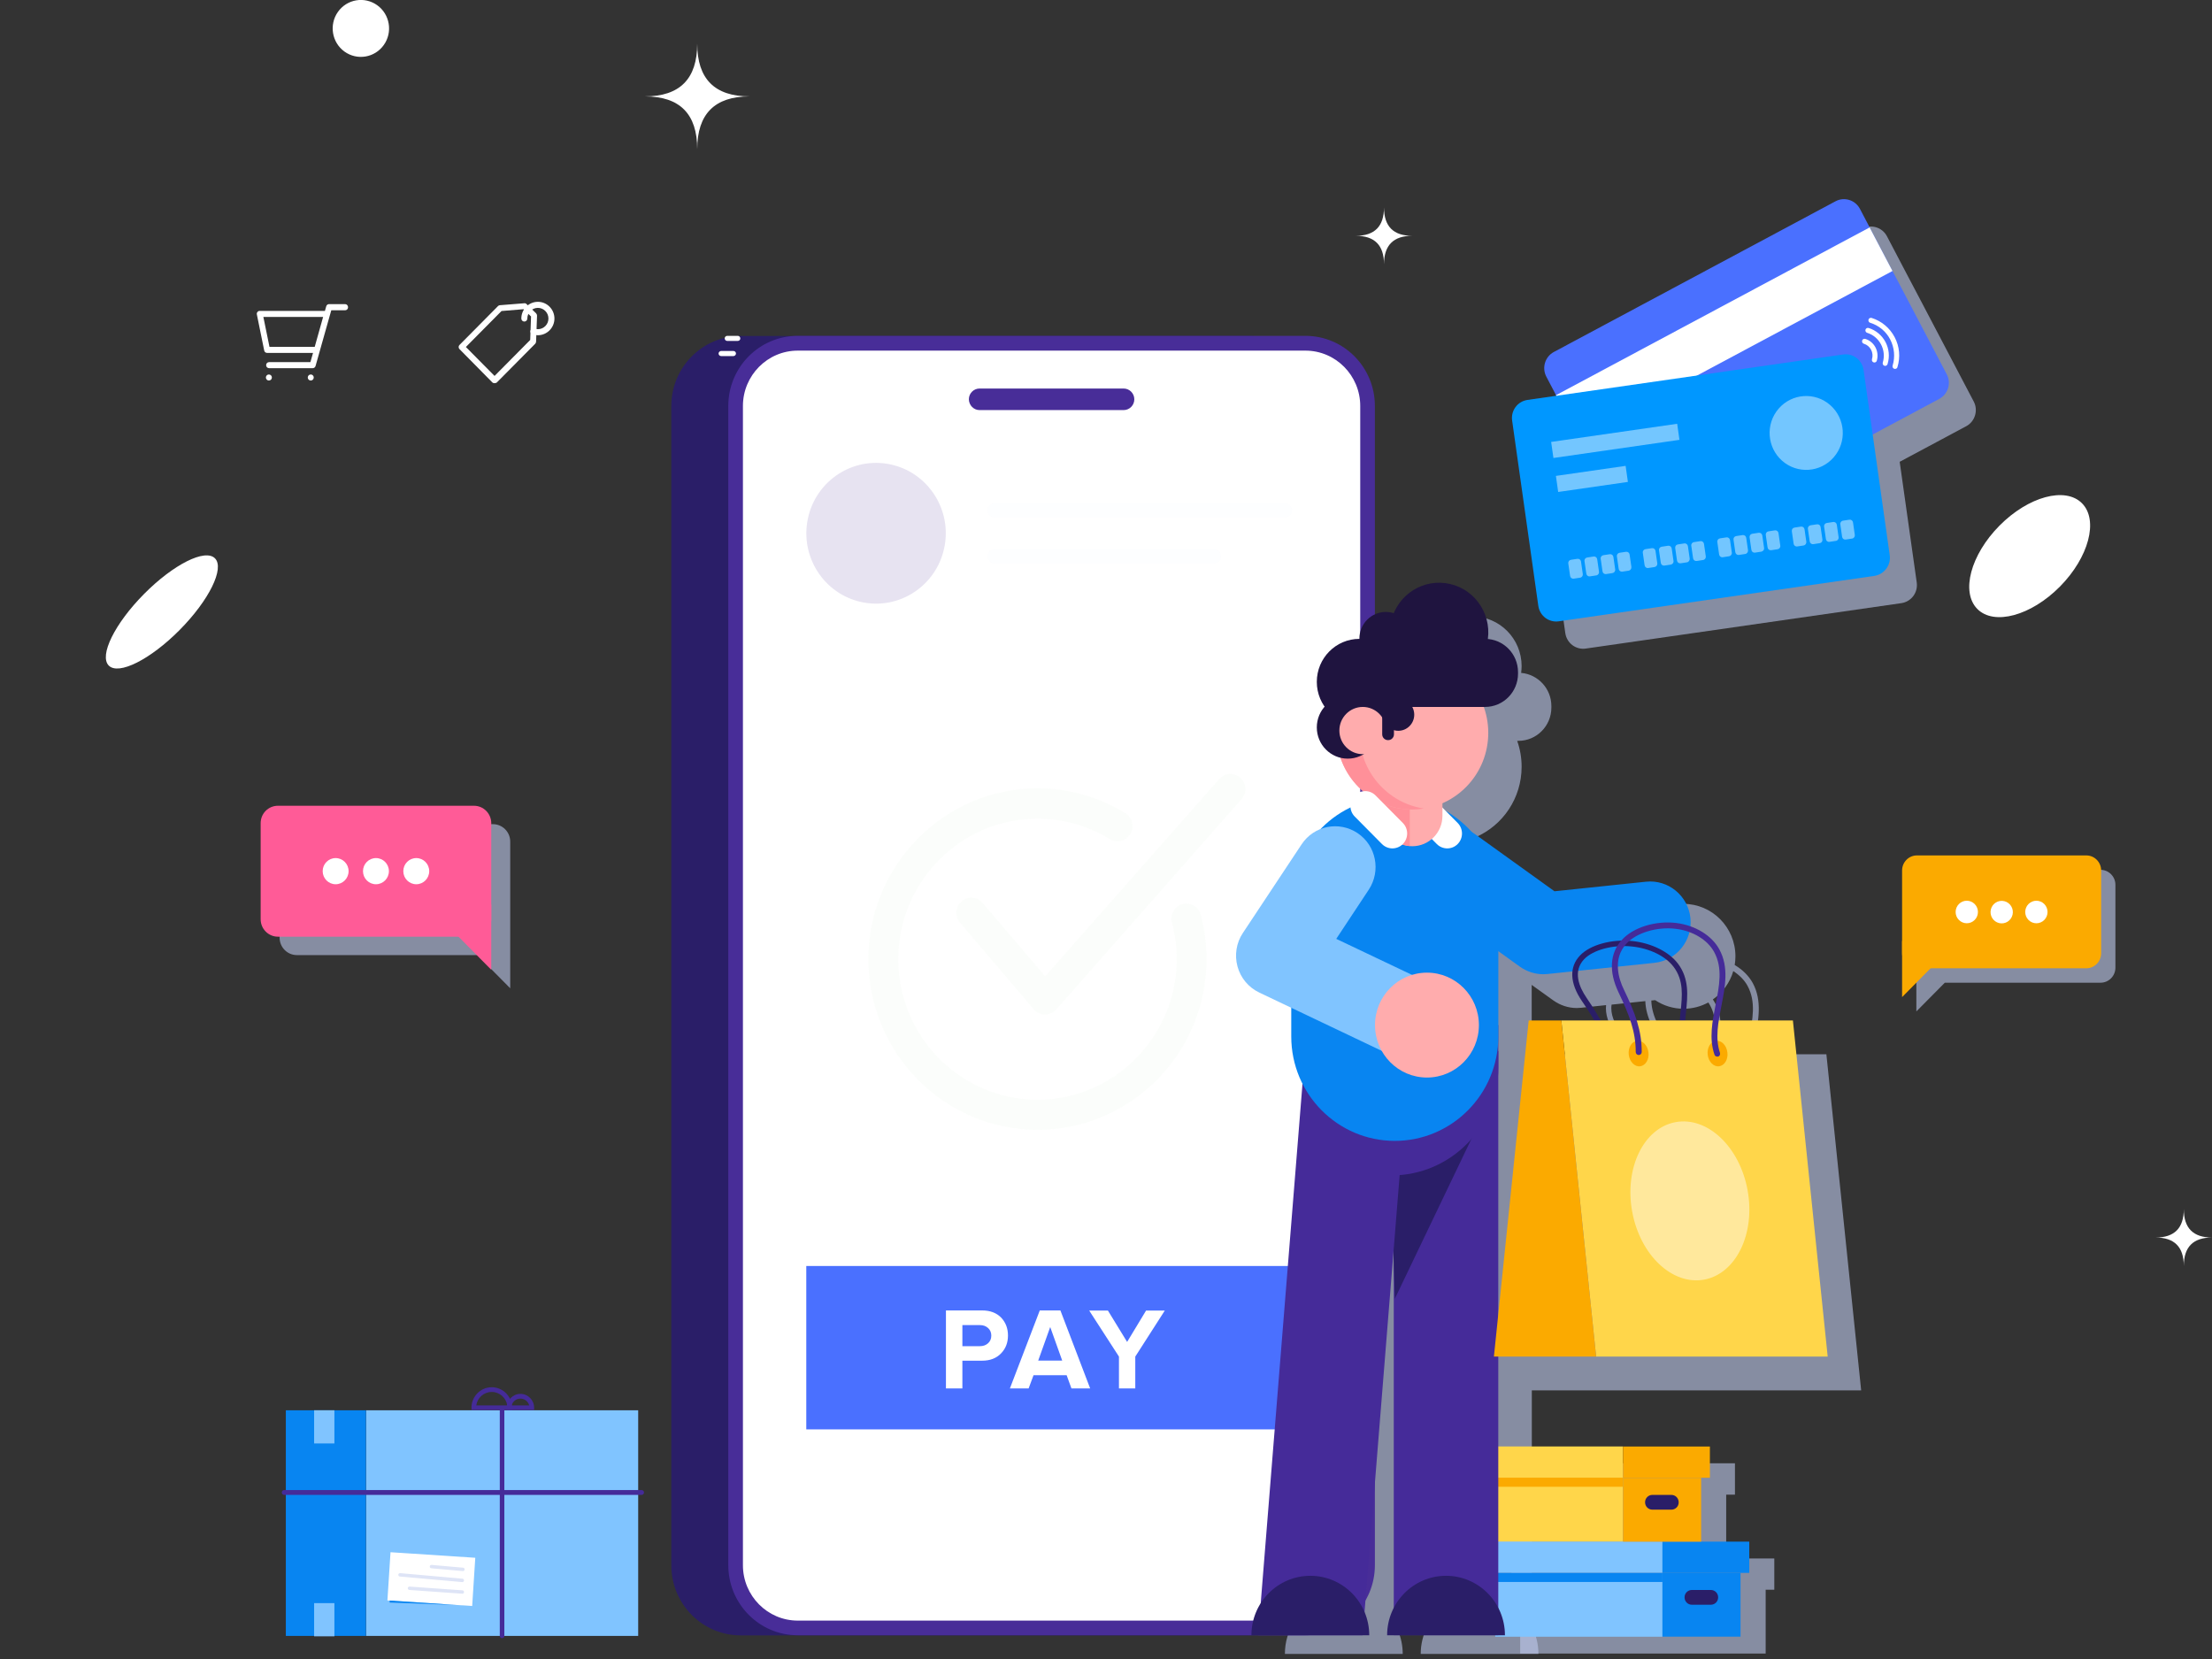 <svg width="232" height="174" viewBox="0 0 232 174" fill="none" xmlns="http://www.w3.org/2000/svg">
<rect x="0" y="0" width="232" height="174" fill="#333333" stroke="none"/>
<g clip-path="url(#clip0)">
<path opacity="0.6" d="M170.917 145.826H195.204L191.555 110.576H183.765C183.841 110.068 183.941 109.56 184.042 109.026C184.432 107.032 184.847 104.962 183.828 103.094C183.413 102.345 182.759 101.697 181.941 101.214C181.991 100.909 182.016 100.605 182.016 100.3C182.016 97.264 179.575 94.799 176.567 94.799C175.082 94.799 173.723 95.409 172.742 96.387L166.525 97.035L158.131 91.001C158.043 90.938 157.955 90.874 157.867 90.824C157.087 89.947 156.168 89.198 155.136 88.613L154.784 88.258V87.8C157.616 86.568 159.591 83.723 159.591 80.42C159.591 79.468 159.428 78.553 159.126 77.702H159.251C161.164 77.702 162.712 76.139 162.712 74.209V74.056C162.712 72.227 161.315 70.728 159.541 70.576C159.566 70.347 159.591 70.106 159.591 69.864C159.591 66.993 157.288 64.656 154.432 64.656C152.28 64.656 150.443 65.977 149.675 67.857C149.411 67.768 149.134 67.73 148.844 67.73C147.322 67.73 146.076 68.975 146.076 70.525C146.076 70.537 146.076 70.55 146.076 70.563C143.609 70.563 141.609 72.583 141.609 75.072C141.609 76.038 141.911 76.94 142.427 77.676C141.923 78.261 141.609 79.023 141.609 79.849C141.609 81.398 142.666 82.694 144.1 83.037C144.566 84.409 145.396 85.628 146.479 86.543C146.151 86.581 145.837 86.733 145.585 86.987C145.245 87.33 145.094 87.8 145.145 88.245C143.987 88.804 142.943 89.566 142.049 90.481C141.244 90.785 140.514 91.332 139.998 92.119L133.844 101.405C133.165 102.434 132.951 103.729 133.278 104.923C133.605 106.117 134.436 107.121 135.556 107.654L138.928 109.268V112.278C138.928 114.069 139.356 115.746 140.111 117.245L135.732 170.113C135.115 171.078 134.763 172.234 134.763 173.467H135.468H146.428H147.12C147.12 172.603 146.944 171.777 146.63 171.028L149.662 134.978L149.7 136.35V170.596C149.26 171.46 149.008 172.438 149.008 173.467H149.7H160.661H161.353C161.353 172.425 161.101 171.447 160.661 170.596V145.826H170.917ZM169.029 105.368L172.565 105C172.591 105.813 172.817 106.676 173.258 107.591C173.786 108.696 174.214 109.661 174.516 110.576H171.395C171.005 109.839 170.514 109.077 169.923 108.213C169.369 107.4 168.866 106.359 169.029 105.368ZM179.763 109.649C179.726 109.954 179.701 110.259 179.675 110.576H175.17C174.856 109.573 174.403 108.531 173.811 107.312C173.534 106.727 173.207 105.851 173.195 104.936L173.597 104.898C174.453 105.47 175.485 105.8 176.58 105.8C177.524 105.8 178.404 105.559 179.172 105.139C180.091 106.511 179.94 108.036 179.763 109.649ZM183.287 103.399C184.193 105.063 183.828 106.93 183.438 108.912C183.325 109.458 183.224 110.017 183.136 110.576H180.254C180.279 110.297 180.305 110.004 180.342 109.712C180.519 108.074 180.682 106.372 179.65 104.822C180.67 104.11 181.437 103.069 181.79 101.849C182.431 102.269 182.96 102.789 183.287 103.399ZM165.38 105.724C165.518 105.724 165.669 105.711 165.82 105.698L168.45 105.419C168.35 106.346 168.677 107.413 169.445 108.531C169.948 109.268 170.376 109.941 170.741 110.563H167.268H163.845L160.648 141.367V115.492V113.764V112.24V111.046V103.297L162.913 104.923C163.643 105.444 164.499 105.724 165.38 105.724Z" fill="#BEC9ED"/>
<path opacity="0.6" d="M207.008 42.109L201.32 31.274L199.961 28.695L197.91 24.783C197.419 23.843 196.261 23.487 195.343 23.982L165.808 39.784C164.877 40.28 164.524 41.448 165.015 42.376L166.059 44.37L163.039 44.802C161.995 44.954 161.278 45.92 161.429 46.974L164.172 66.396C164.323 67.451 165.279 68.175 166.324 68.022L199.42 63.259C200.464 63.106 201.182 62.141 201.031 61.087L199.244 48.435L206.228 44.7C207.146 44.205 207.499 43.036 207.008 42.109Z" fill="#BEC9ED"/>
<path opacity="0.6" d="M181.047 163.457V156.763H181.966V153.473H172.855H154.394V156.763H155.313V157.703V163.457H158.522V166.734H159.44V167.674V173.428H176.995H185.187V166.734H186.093V163.457H181.047Z" fill="#BEC9ED"/>
<path d="M174.365 164.969H156.823V171.663H174.365V164.969Z" fill="#80C4FF"/>
<path d="M174.365 161.678H155.904V164.956H174.365V161.678Z" fill="#80C4FF"/>
<path d="M174.358 171.656H182.551V164.961H174.358V171.656Z" fill="#0885F1"/>
<path d="M174.358 164.968H183.469V161.691H174.358V164.968Z" fill="#0885F1"/>
<path d="M174.365 164.969H156.823V165.921H174.365V164.969Z" fill="#0885F1"/>
<path d="M179.436 168.309H177.448C177.02 168.309 176.68 167.966 176.68 167.534C176.68 167.102 177.02 166.76 177.448 166.76H179.436C179.864 166.76 180.204 167.102 180.204 167.534C180.204 167.966 179.864 168.309 179.436 168.309Z" fill="#2A1E68"/>
<path d="M170.225 154.984H152.683V161.678H170.225V154.984Z" fill="#FFD64A"/>
<path d="M170.225 151.707H151.764V154.984H170.225V151.707Z" fill="#FFD64A"/>
<path d="M170.228 161.692H178.42V154.998H170.228V161.692Z" fill="#FBAA00"/>
<path d="M170.227 154.991H179.338V151.714H170.227V154.991Z" fill="#FBAA00"/>
<path d="M170.225 154.984H152.683V155.937H170.225V154.984Z" fill="#FBAA00"/>
<path d="M175.296 158.338H173.308C172.88 158.338 172.54 157.995 172.54 157.563C172.54 157.131 172.88 156.788 173.308 156.788H175.296C175.724 156.788 176.064 157.131 176.064 157.563C176.076 157.995 175.724 158.338 175.296 158.338Z" fill="#2A1E68"/>
<path d="M38.393 171.579H66.934V147.914H38.393V171.579Z" fill="#80C4FF"/>
<path d="M29.979 171.579H38.385V147.914H29.979L29.979 171.579Z" fill="#0885F1"/>
<path d="M32.947 151.392H35.073V147.912H32.947V151.392Z" fill="#80C4FF"/>
<path d="M32.947 171.621H35.073V168.14H32.947V171.621Z" fill="#80C4FF"/>
<path d="M56.006 147.884H53.149V147.642C53.149 146.842 53.791 146.194 54.584 146.194C55.377 146.194 56.019 146.842 56.019 147.642V147.884H56.006ZM53.665 147.401H55.503C55.402 146.995 55.024 146.69 54.584 146.69C54.144 146.69 53.766 146.995 53.665 147.401Z" fill="#452B99"/>
<path d="M53.69 147.884H49.45V147.642C49.45 146.461 50.406 145.496 51.576 145.496C52.746 145.496 53.703 146.461 53.703 147.642V147.884H53.69ZM49.953 147.401H53.2C53.086 146.601 52.394 145.991 51.576 145.991C50.746 145.991 50.066 146.601 49.953 147.401Z" fill="#452B99"/>
<path d="M52.658 171.815C52.52 171.815 52.419 171.701 52.419 171.574V147.909C52.419 147.769 52.532 147.667 52.658 147.667C52.797 147.667 52.897 147.782 52.897 147.909V171.574C52.897 171.714 52.797 171.815 52.658 171.815Z" fill="#452B99"/>
<path d="M67.294 156.788H29.806C29.668 156.788 29.554 156.674 29.554 156.534C29.554 156.395 29.668 156.28 29.806 156.28H67.294C67.432 156.28 67.546 156.395 67.546 156.534C67.546 156.674 67.432 156.788 67.294 156.788Z" fill="#452B99"/>
<path d="M40.633 167.859L49.524 168.441L49.849 163.383L40.958 162.801L40.633 167.859Z" fill="white"/>
<path d="M47.889 168.335L40.867 168.081V167.865L47.889 168.335Z" fill="#0885F1"/>
<path d="M48.556 164.778H48.544L45.234 164.486C45.133 164.473 45.071 164.397 45.071 164.296C45.083 164.194 45.159 164.13 45.259 164.13L48.569 164.423C48.67 164.435 48.733 164.511 48.733 164.613C48.72 164.715 48.644 164.778 48.556 164.778Z" fill="#DEE4F6"/>
<path d="M48.493 165.934H48.48L41.937 165.35C41.836 165.337 41.773 165.261 41.773 165.159C41.786 165.058 41.861 164.994 41.962 164.994L48.506 165.578C48.606 165.591 48.669 165.667 48.669 165.769C48.657 165.858 48.581 165.934 48.493 165.934Z" fill="#DEE4F6"/>
<path d="M48.493 167.153C48.493 167.153 48.481 167.153 48.493 167.153L42.931 166.759C42.831 166.747 42.768 166.671 42.768 166.569C42.78 166.467 42.856 166.404 42.956 166.404L48.506 166.798C48.607 166.81 48.669 166.887 48.669 166.988C48.657 167.09 48.581 167.153 48.493 167.153Z" fill="#DEE4F6"/>
<path d="M204.176 39.251L195.078 21.912C194.587 20.972 193.43 20.616 192.511 21.112L162.976 36.914C162.045 37.409 161.693 38.578 162.183 39.505L171.282 56.844C171.772 57.784 172.93 58.14 173.849 57.644L203.384 41.842C204.315 41.347 204.68 40.178 204.176 39.251Z" fill="#4A70FF"/>
<path d="M196.09 23.854L163.188 41.452L165.586 46.021L198.488 28.422L196.09 23.854Z" fill="white"/>
<path d="M192.851 42.986L174.428 52.843C173.648 53.262 172.679 52.957 172.276 52.17C171.861 51.382 172.163 50.404 172.943 49.997L191.366 40.14C192.146 39.721 193.115 40.026 193.518 40.813C193.921 41.601 193.631 42.566 192.851 42.986Z" fill="#FF5B97"/>
<path d="M196.589 38.019C196.563 38.019 196.538 38.019 196.513 38.006C196.375 37.968 196.299 37.816 196.337 37.676C196.551 36.99 196.161 36.253 195.481 36.05C195.343 36.012 195.267 35.86 195.305 35.72C195.343 35.58 195.494 35.504 195.632 35.542C196.589 35.834 197.13 36.863 196.84 37.841C196.803 37.956 196.702 38.019 196.589 38.019Z" fill="white"/>
<path d="M197.721 38.375C197.696 38.375 197.671 38.375 197.646 38.362C197.507 38.324 197.432 38.171 197.469 38.032C197.872 36.711 197.13 35.313 195.834 34.907C195.695 34.869 195.62 34.716 195.657 34.577C195.695 34.437 195.846 34.361 195.985 34.399C197.57 34.894 198.464 36.584 197.973 38.184C197.935 38.298 197.834 38.375 197.721 38.375Z" fill="white"/>
<path d="M198.753 38.692C198.728 38.692 198.703 38.692 198.678 38.68C198.539 38.642 198.464 38.489 198.502 38.349C198.779 37.435 198.69 36.457 198.25 35.606C197.81 34.755 197.055 34.132 196.148 33.853C196.01 33.815 195.935 33.662 195.972 33.522C196.01 33.383 196.161 33.306 196.3 33.344C197.344 33.675 198.2 34.386 198.716 35.364C199.232 36.342 199.332 37.46 199.005 38.514C198.98 38.629 198.867 38.692 198.753 38.692Z" fill="white"/>
<path d="M180.922 41.322L172.289 45.945C171.874 46.174 171.71 46.695 171.937 47.114C172.163 47.533 172.679 47.698 173.094 47.47L181.727 42.846C182.142 42.617 182.306 42.096 182.079 41.677C181.865 41.258 181.337 41.093 180.922 41.322Z" fill="#FF5B97"/>
<path d="M198.199 58.229L195.456 38.806C195.305 37.752 194.349 37.028 193.304 37.18L160.208 41.944C159.163 42.096 158.446 43.062 158.597 44.116L161.341 63.538C161.492 64.593 162.448 65.317 163.492 65.164L196.589 60.401C197.62 60.248 198.35 59.27 198.199 58.229Z" fill="#0097FF"/>
<path opacity="0.45" d="M192.33 47.957C193.724 46.346 193.56 43.898 191.964 42.491C190.367 41.083 187.943 41.249 186.548 42.86C185.154 44.472 185.318 46.919 186.914 48.327C188.511 49.734 190.936 49.569 192.33 47.957Z" fill="white"/>
<path opacity="0.45" d="M194.248 56.488L193.581 56.59C193.392 56.615 193.229 56.488 193.204 56.298L193.015 54.989C192.99 54.799 193.116 54.634 193.304 54.608L193.971 54.507C194.16 54.481 194.324 54.608 194.349 54.799L194.538 56.107C194.563 56.285 194.437 56.463 194.248 56.488Z" fill="white"/>
<path opacity="0.45" d="M192.549 56.73L191.882 56.831C191.693 56.857 191.53 56.73 191.505 56.539L191.316 55.231C191.291 55.04 191.417 54.875 191.605 54.85L192.272 54.748C192.461 54.723 192.625 54.85 192.65 55.04L192.839 56.349C192.864 56.526 192.738 56.704 192.549 56.73Z" fill="white"/>
<path opacity="0.45" d="M190.851 56.971L190.184 57.073C189.995 57.098 189.831 56.971 189.806 56.781L189.617 55.472C189.592 55.282 189.718 55.117 189.907 55.091L190.574 54.99C190.762 54.964 190.926 55.091 190.951 55.282L191.14 56.59C191.165 56.781 191.039 56.946 190.851 56.971Z" fill="white"/>
<path opacity="0.45" d="M189.164 57.212L188.497 57.314C188.308 57.339 188.145 57.212 188.119 57.022L187.931 55.714C187.906 55.523 188.031 55.358 188.22 55.332L188.887 55.231C189.076 55.205 189.239 55.332 189.265 55.523L189.453 56.831C189.466 57.022 189.34 57.187 189.164 57.212Z" fill="white"/>
<path opacity="0.45" d="M186.433 57.606L185.766 57.708C185.577 57.733 185.414 57.606 185.388 57.416L185.2 56.107C185.175 55.917 185.3 55.752 185.489 55.726L186.156 55.625C186.345 55.599 186.509 55.726 186.534 55.917L186.722 57.225C186.748 57.416 186.622 57.581 186.433 57.606Z" fill="white"/>
<path opacity="0.45" d="M184.734 57.86L184.067 57.962C183.878 57.987 183.715 57.86 183.69 57.67L183.501 56.361C183.476 56.171 183.601 56.006 183.79 55.98L184.457 55.879C184.646 55.853 184.81 55.98 184.835 56.171L185.023 57.479C185.049 57.657 184.923 57.822 184.734 57.86Z" fill="white"/>
<path opacity="0.45" d="M183.048 58.102L182.381 58.203C182.192 58.229 182.029 58.102 182.004 57.911L181.815 56.603C181.79 56.412 181.916 56.247 182.104 56.222L182.771 56.12C182.96 56.094 183.124 56.222 183.149 56.412L183.338 57.721C183.35 57.898 183.224 58.076 183.048 58.102Z" fill="white"/>
<path opacity="0.45" d="M181.35 58.343L180.683 58.445C180.494 58.47 180.33 58.343 180.305 58.152L180.116 56.844C180.091 56.654 180.217 56.488 180.406 56.463L181.073 56.361C181.261 56.336 181.425 56.463 181.45 56.654L181.639 57.962C181.664 58.14 181.526 58.318 181.35 58.343Z" fill="white"/>
<path opacity="0.45" d="M178.618 58.736L177.951 58.838C177.763 58.864 177.599 58.736 177.574 58.546L177.385 57.238C177.36 57.047 177.486 56.882 177.674 56.857L178.341 56.755C178.53 56.73 178.694 56.857 178.719 57.047L178.908 58.355C178.933 58.533 178.807 58.711 178.618 58.736Z" fill="white"/>
<path opacity="0.45" d="M176.932 58.978L176.265 59.08C176.076 59.105 175.913 58.978 175.888 58.788L175.699 57.479C175.674 57.289 175.799 57.123 175.988 57.098L176.655 56.996C176.844 56.971 177.007 57.098 177.033 57.289L177.221 58.597C177.234 58.775 177.108 58.953 176.932 58.978Z" fill="white"/>
<path opacity="0.45" d="M175.233 59.219L174.566 59.321C174.378 59.346 174.214 59.219 174.189 59.029L174 57.72C173.975 57.53 174.101 57.365 174.289 57.339L174.956 57.238C175.145 57.212 175.309 57.339 175.334 57.53L175.523 58.838C175.548 59.029 175.409 59.194 175.233 59.219Z" fill="white"/>
<path opacity="0.45" d="M173.534 59.473L172.867 59.575C172.679 59.6 172.515 59.473 172.49 59.283L172.301 57.974C172.276 57.784 172.402 57.619 172.59 57.593L173.257 57.492C173.446 57.466 173.61 57.593 173.635 57.784L173.824 59.092C173.849 59.27 173.723 59.435 173.534 59.473Z" fill="white"/>
<path opacity="0.45" d="M170.816 59.855L170.149 59.956C169.961 59.981 169.797 59.855 169.772 59.664L169.583 58.356C169.558 58.165 169.684 58 169.872 57.974L170.539 57.873C170.728 57.847 170.892 57.974 170.917 58.165L171.106 59.473C171.118 59.664 170.992 59.829 170.816 59.855Z" fill="white"/>
<path opacity="0.45" d="M169.117 60.108L168.45 60.21C168.262 60.235 168.098 60.108 168.073 59.918L167.884 58.609C167.859 58.419 167.985 58.254 168.174 58.228L168.84 58.127C169.029 58.101 169.193 58.228 169.218 58.419L169.407 59.727C169.432 59.905 169.294 60.083 169.117 60.108Z" fill="white"/>
<path opacity="0.45" d="M167.419 60.35L166.752 60.451C166.563 60.477 166.399 60.35 166.374 60.159L166.185 58.851C166.16 58.66 166.286 58.495 166.475 58.47L167.142 58.368C167.331 58.343 167.494 58.47 167.519 58.66L167.708 59.969C167.733 60.147 167.607 60.324 167.419 60.35Z" fill="white"/>
<path opacity="0.45" d="M165.72 60.591L165.053 60.693C164.864 60.718 164.7 60.591 164.675 60.401L164.486 59.092C164.461 58.902 164.587 58.737 164.776 58.711L165.443 58.61C165.631 58.584 165.795 58.711 165.82 58.902L166.009 60.21C166.034 60.388 165.908 60.566 165.72 60.591Z" fill="white"/>
<path opacity="0.45" d="M175.907 44.447L162.688 46.35L162.927 48.035L176.145 46.132L175.907 44.447Z" fill="white"/>
<path opacity="0.45" d="M170.5 48.861L163.187 49.914L163.425 51.599L170.738 50.546L170.5 48.861Z" fill="white"/>
<path d="M73.126 15.65C73.126 11.953 71.301 10.111 67.639 10.111C71.301 10.111 73.126 8.269 73.126 4.573C73.126 8.269 74.951 10.111 78.613 10.111C74.963 10.111 73.126 11.953 73.126 15.65Z" fill="white"/>
<path d="M216.046 61.526C219.078 58.465 220.118 54.553 218.368 52.787C216.619 51.021 212.743 52.07 209.71 55.131C206.678 58.192 205.638 62.105 207.388 63.87C209.138 65.636 213.014 64.587 216.046 61.526Z" fill="white"/>
<path d="M18.846 66.069C21.922 62.964 23.579 59.602 22.547 58.56C21.515 57.518 18.185 59.191 15.108 62.297C12.032 65.402 10.375 68.764 11.407 69.806C12.439 70.847 15.769 69.174 18.846 66.069Z" fill="white"/>
<path d="M145.157 27.717C145.157 25.723 144.176 24.732 142.2 24.732C144.176 24.732 145.157 23.741 145.157 21.747C145.157 23.741 146.139 24.732 148.115 24.732C146.152 24.732 145.157 25.723 145.157 27.717Z" fill="white"/>
<path d="M40.257 4.715C41.206 3.373 40.897 1.508 39.568 0.551C38.238 -0.407 36.391 -0.095 35.443 1.247C34.494 2.589 34.802 4.453 36.132 5.411C37.461 6.368 39.308 6.057 40.257 4.715Z" fill="white"/>
<path d="M229.043 132.78C229.043 130.786 228.061 129.795 226.085 129.795C228.061 129.795 229.043 128.804 229.043 126.81C229.043 128.804 230.024 129.795 232 129.795C230.024 129.795 229.043 130.786 229.043 132.78Z" fill="white"/>
<path d="M130.937 171.523H77.694C73.667 171.523 70.408 168.233 70.408 164.168V42.592C70.408 38.527 73.667 35.237 77.694 35.237H130.937C134.964 35.237 138.224 38.527 138.224 42.592V164.181C138.224 168.233 134.964 171.523 130.937 171.523Z" fill="#2A1E68"/>
<path d="M136.915 171.51H83.671C79.644 171.51 76.385 168.22 76.385 164.155V42.579C76.385 38.514 79.644 35.224 83.671 35.224H136.915C140.942 35.224 144.201 38.514 144.201 42.579V164.168C144.201 168.22 140.942 171.51 136.915 171.51Z" fill="#482D98"/>
<path d="M83.671 36.774H136.915C140.086 36.774 142.665 39.378 142.665 42.579V164.168C142.665 167.369 140.086 169.973 136.915 169.973H83.671C80.5 169.973 77.92 167.369 77.92 164.168V42.579C77.92 39.378 80.5 36.774 83.671 36.774Z" fill="white"/>
<path opacity="0.13" d="M99.101 57.112C99.748 53.089 97.041 49.297 93.055 48.645C89.07 47.992 85.314 50.724 84.667 54.747C84.02 58.771 86.727 62.562 90.713 63.215C94.699 63.867 98.454 61.135 99.101 57.112Z" fill="#482D98"/>
<g opacity="0.5">
<g opacity="0.5">
<g opacity="0.5">
<path opacity="0.5" d="M134.763 54.278H104.322C103.907 54.278 103.567 53.935 103.567 53.516C103.567 53.097 103.907 52.754 104.322 52.754H134.763C135.178 52.754 135.518 53.097 135.518 53.516C135.518 53.935 135.178 54.278 134.763 54.278Z" fill="#DEE4F6"/>
</g>
<g opacity="0.5">
<path opacity="0.5" d="M127.313 59.093H104.322C103.907 59.093 103.567 58.749 103.567 58.33C103.567 57.911 103.907 57.568 104.322 57.568H127.313C127.728 57.568 128.068 57.911 128.068 58.33C128.068 58.762 127.728 59.093 127.313 59.093Z" fill="#DEE4F6"/>
</g>
</g>
</g>
<path d="M102.736 43.011H117.85C118.467 43.011 118.97 42.503 118.97 41.88C118.97 41.258 118.467 40.75 117.85 40.75H102.736C102.12 40.75 101.616 41.258 101.616 41.88C101.629 42.503 102.12 43.011 102.736 43.011Z" fill="#482D98"/>
<path d="M136.034 132.78H84.565V149.916H136.034V132.78Z" fill="#4A70FF"/>
<path opacity="0.6" d="M220.309 91.23H202.553C201.685 91.23 200.993 91.941 200.993 92.805V100.198V101.494V106.079L203.975 103.069H220.309C221.178 103.069 221.87 102.357 221.87 101.494V92.805C221.87 91.929 221.165 91.23 220.309 91.23Z" fill="#BEC9ED"/>
<path opacity="0.6" d="M31.138 86.441H51.701C52.695 86.441 53.513 87.254 53.513 88.27V96.832V98.344V103.653L50.065 100.173H31.138C30.144 100.173 29.326 99.36 29.326 98.344V88.27C29.326 87.267 30.132 86.441 31.138 86.441Z" fill="#BEC9ED"/>
<path d="M29.15 84.51H49.712C50.706 84.51 51.524 85.323 51.524 86.339V96.412C51.524 97.416 50.719 98.242 49.712 98.242H29.15C28.156 98.242 27.338 97.429 27.338 96.412V86.339C27.338 85.323 28.143 84.51 29.15 84.51Z" fill="#FF5B97"/>
<path d="M51.524 94.888V101.71L46.855 96.997L51.524 94.888Z" fill="#FF5B97"/>
<path d="M43.659 92.742C44.409 92.742 45.018 92.127 45.018 91.37C45.018 90.612 44.409 89.998 43.659 89.998C42.908 89.998 42.3 90.612 42.3 91.37C42.3 92.127 42.908 92.742 43.659 92.742Z" fill="white"/>
<path d="M39.431 92.742C40.181 92.742 40.79 92.127 40.79 91.37C40.79 90.612 40.181 89.998 39.431 89.998C38.68 89.998 38.072 90.612 38.072 91.37C38.072 92.127 38.68 92.742 39.431 92.742Z" fill="white"/>
<path d="M35.202 92.742C35.953 92.742 36.561 92.127 36.561 91.37C36.561 90.612 35.953 89.998 35.202 89.998C34.452 89.998 33.843 90.612 33.843 91.37C33.843 92.127 34.452 92.742 35.202 92.742Z" fill="white"/>
<path d="M218.812 89.718H201.056C200.188 89.718 199.496 90.43 199.496 91.293V99.982C199.496 100.858 200.2 101.557 201.056 101.557H218.812C219.681 101.557 220.373 100.846 220.373 99.982V91.293C220.373 90.43 219.681 89.718 218.812 89.718Z" fill="#FBAA00"/>
<path d="M199.496 98.686V104.58L203.523 100.503L199.496 98.686Z" fill="#FBAA00"/>
<path d="M207.109 96.487C207.566 96.026 207.566 95.278 207.109 94.817C206.652 94.355 205.911 94.355 205.454 94.817C204.997 95.278 204.997 96.026 205.454 96.487C205.911 96.948 206.652 96.948 207.109 96.487Z" fill="white"/>
<path d="M211.082 95.936C211.23 95.302 210.841 94.665 210.212 94.515C209.583 94.365 208.952 94.759 208.804 95.394C208.655 96.028 209.045 96.665 209.674 96.815C210.303 96.965 210.933 96.571 211.082 95.936Z" fill="white"/>
<path d="M214.409 96.488C214.866 96.027 214.866 95.279 214.409 94.817C213.952 94.356 213.211 94.356 212.754 94.817C212.297 95.279 212.297 96.027 212.754 96.488C213.211 96.95 213.952 96.95 214.409 96.488Z" fill="white"/>
<path d="M146.182 171.505H157.143V107.509H146.182V171.505Z" fill="#452B99"/>
<path d="M146.152 131.408L146.164 120.852L154.482 119.125L146.29 136.222L146.152 131.408Z" fill="#2A1E68"/>
<path d="M157.15 110.233H144.227V123.279H145.938C152.129 123.279 157.15 118.21 157.15 111.96V110.233Z" fill="#452B99"/>
<path d="M161.869 102.18C160.988 102.18 160.132 101.9 159.415 101.392L149.725 94.418C147.825 93.046 147.372 90.379 148.731 88.448C150.09 86.517 152.733 86.073 154.646 87.445L163.039 93.478L172.641 92.475C174.969 92.233 177.045 93.936 177.297 96.285C177.536 98.635 175.85 100.731 173.522 100.985L162.335 102.154C162.158 102.167 162.02 102.18 161.869 102.18Z" fill="#0885F1"/>
<path d="M131.957 171.51H142.918L148.065 107.514H137.104L131.957 171.51Z" fill="#452B99"/>
<path d="M146.29 119.658C152.28 119.658 157.15 114.755 157.15 108.696V94.596C157.15 88.549 152.293 83.633 146.29 83.633C140.3 83.633 135.43 88.537 135.43 94.596V108.708C135.43 114.755 140.3 119.658 146.29 119.658Z" fill="#0885F1"/>
<path d="M151.664 165.273C155.074 165.273 157.842 168.068 157.842 171.51H145.485C145.485 168.068 148.253 165.273 151.664 165.273Z" fill="#2A1E68"/>
<path d="M137.431 165.273C140.841 165.273 143.609 168.068 143.609 171.51H131.252C131.252 168.068 134.02 165.273 137.431 165.273Z" fill="#2A1E68"/>
<path d="M151.789 88.982C151.399 88.982 150.997 88.829 150.695 88.524L147.838 85.641C147.234 85.031 147.234 84.04 147.838 83.431C148.442 82.821 149.424 82.821 150.028 83.431L152.884 86.314C153.488 86.924 153.488 87.915 152.884 88.524C152.582 88.829 152.192 88.982 151.789 88.982Z" fill="white"/>
<path d="M144.969 83.176V85.564C144.969 87.241 146.239 88.6 147.863 88.74C147.951 88.753 148.039 88.753 148.127 88.753C149.876 88.753 151.286 87.33 151.286 85.564V83.176C151.286 81.411 149.876 79.988 148.127 79.988C146.378 79.988 144.969 81.411 144.969 83.176Z" fill="#FFACAD"/>
<path d="M144.969 83.633V85.564C144.969 87.241 146.24 88.6 147.863 88.74V83.646H144.969V83.633Z" fill="#FF9099"/>
<path d="M153.76 82.549C156.871 79.409 156.871 74.318 153.76 71.178C150.649 68.038 145.605 68.038 142.495 71.178C139.384 74.318 139.384 79.409 142.495 82.549C145.605 85.689 150.649 85.689 153.76 82.549Z" fill="#FFACAD"/>
<path d="M148.127 68.823C148.543 68.823 148.945 68.861 149.335 68.924C145.51 69.508 142.578 72.837 142.578 76.863C142.578 80.89 145.51 84.218 149.335 84.802C148.945 84.866 148.543 84.904 148.127 84.904C143.723 84.904 140.162 81.309 140.162 76.863C140.162 72.417 143.723 68.823 148.127 68.823Z" fill="#FF9099"/>
<path d="M146.038 88.982C145.648 88.982 145.245 88.829 144.943 88.524L142.087 85.641C141.483 85.031 141.483 84.04 142.087 83.431C142.691 82.821 143.672 82.821 144.276 83.431L147.133 86.314C147.737 86.924 147.737 87.915 147.133 88.524C146.831 88.829 146.428 88.982 146.038 88.982Z" fill="white"/>
<path d="M142.578 76.025C145.045 76.025 147.045 74.006 147.045 71.516C147.045 69.025 145.045 67.006 142.578 67.006C140.11 67.006 138.11 69.025 138.11 71.516C138.11 74.006 140.11 76.025 142.578 76.025Z" fill="#1F143F"/>
<path d="M144.604 74.145H155.753C157.666 74.145 159.214 72.582 159.214 70.652V70.499C159.214 68.569 157.666 67.006 155.753 67.006H144.604V74.145Z" fill="#1F143F"/>
<path d="M155.959 67.522C156.614 64.723 154.897 61.918 152.123 61.257C149.35 60.596 146.571 62.33 145.917 65.129C145.262 67.928 146.979 70.733 149.752 71.394C152.525 72.055 155.304 70.322 155.959 67.522Z" fill="#1F143F"/>
<path d="M147.304 68.952C148.385 67.86 148.385 66.091 147.304 65C146.223 63.908 144.47 63.908 143.389 65C142.307 66.091 142.307 67.86 143.389 68.952C144.47 70.043 146.223 70.043 147.304 68.952Z" fill="#1F143F"/>
<path d="M141.357 79.569C143.15 79.569 144.604 78.102 144.604 76.292C144.604 74.482 143.15 73.014 141.357 73.014C139.564 73.014 138.11 74.482 138.11 76.292C138.11 78.102 139.564 79.569 141.357 79.569Z" fill="#1F143F"/>
<path d="M142.93 79.099C144.285 79.099 145.384 77.99 145.384 76.622C145.384 75.254 144.285 74.145 142.93 74.145C141.575 74.145 140.476 75.254 140.476 76.622C140.476 77.99 141.575 79.099 142.93 79.099Z" fill="#FFACAD"/>
<path d="M145.573 77.626H145.598C145.925 77.626 146.202 77.359 146.202 77.016V74.145H144.969V77.016C144.969 77.359 145.245 77.626 145.573 77.626Z" fill="#1F143F"/>
<path d="M146.655 76.647C147.579 76.647 148.329 75.891 148.329 74.958C148.329 74.025 147.579 73.268 146.655 73.268C145.731 73.268 144.981 74.025 144.981 74.958C144.981 75.891 145.731 76.647 146.655 76.647Z" fill="#1F143F"/>
<path d="M149.185 111.795C148.58 111.795 147.964 111.668 147.385 111.389L132.07 104.098C130.95 103.564 130.12 102.573 129.792 101.367C129.465 100.172 129.667 98.877 130.359 97.848L136.512 88.562C137.809 86.594 140.439 86.073 142.389 87.381C144.34 88.689 144.856 91.344 143.559 93.313L140.149 98.47L151.022 103.64C153.136 104.644 154.042 107.197 153.048 109.331C152.293 110.881 150.77 111.795 149.185 111.795Z" fill="#80C4FF"/>
<path d="M149.663 113.015C152.672 113.015 155.111 110.552 155.111 107.514C155.111 104.477 152.672 102.014 149.663 102.014C146.653 102.014 144.214 104.477 144.214 107.514C144.214 110.552 146.653 113.015 149.663 113.015Z" fill="#FFACAD"/>
<path d="M176.957 110.792C176.856 110.792 176.756 110.741 176.705 110.64C175.95 109.179 176.101 107.616 176.265 106.105C176.441 104.415 176.605 102.815 175.522 101.392C174.679 100.274 173.006 99.461 171.168 99.271C169.193 99.055 167.078 99.626 166.147 100.604C164.939 101.887 165.619 103.513 166.412 104.669C167.896 106.854 168.752 108.391 168.991 110.309C169.016 110.474 168.903 110.614 168.74 110.64C168.576 110.665 168.438 110.551 168.412 110.385C168.186 108.582 167.368 107.108 165.921 105C164.637 103.12 164.562 101.417 165.719 100.211C166.776 99.093 169.042 98.47 171.219 98.699C173.207 98.915 175.032 99.817 175.975 101.049C177.196 102.662 177.007 104.441 176.831 106.181C176.68 107.667 176.529 109.064 177.209 110.385C177.284 110.525 177.234 110.703 177.083 110.779C177.045 110.779 177.007 110.792 176.957 110.792Z" fill="#2A1E68"/>
<path d="M188.044 107.032H163.756L167.406 142.281H191.693L188.044 107.032Z" fill="#FFD64A"/>
<path d="M163.756 107.032H160.333L156.684 142.281H167.406L163.756 107.032Z" fill="#FBAA00"/>
<path d="M179.109 110.627C179.197 111.363 179.738 111.91 180.304 111.833C180.871 111.757 181.273 111.109 181.173 110.373C181.085 109.636 180.544 109.09 179.977 109.166C179.411 109.229 179.021 109.89 179.109 110.627Z" fill="#FBAA00"/>
<path d="M170.829 110.627C170.917 111.363 171.458 111.91 172.024 111.833C172.59 111.757 172.993 111.109 172.892 110.373C172.804 109.636 172.263 109.09 171.697 109.166C171.131 109.229 170.74 109.89 170.829 110.627Z" fill="#FBAA00"/>
<path d="M180.103 110.817C179.977 110.817 179.851 110.741 179.814 110.601C179.235 108.912 179.6 107.108 179.939 105.368C180.33 103.386 180.695 101.519 179.788 99.855C179.096 98.572 177.549 97.632 175.749 97.416C173.811 97.175 171.634 97.823 170.577 98.978C169.105 100.579 169.772 102.675 170.313 103.78C171.533 106.308 172.188 108.112 172.188 110.335C172.188 110.512 172.049 110.652 171.873 110.652C171.697 110.652 171.559 110.512 171.559 110.335C171.559 108.226 170.917 106.511 169.746 104.059C168.715 101.9 168.84 99.944 170.124 98.559C171.319 97.251 173.66 96.54 175.825 96.806C177.813 97.06 179.537 98.115 180.33 99.576C181.349 101.443 180.934 103.513 180.544 105.508C180.204 107.248 179.877 108.886 180.393 110.423C180.443 110.589 180.367 110.766 180.204 110.817C180.166 110.805 180.128 110.817 180.103 110.817Z" fill="#452B99"/>
<path opacity="0.45" d="M178.746 134.208C182.088 133.586 184.123 129.385 183.29 124.825C182.457 120.265 179.072 117.072 175.73 117.694C172.388 118.316 170.354 122.517 171.187 127.077C172.02 131.637 175.404 134.83 178.746 134.208Z" fill="white"/>
<path d="M36.192 31.896H34.518C34.38 31.896 34.254 31.985 34.216 32.125L34.078 32.607H27.244C27.144 32.607 27.056 32.645 27.005 32.722C26.942 32.798 26.917 32.887 26.942 32.988L27.71 36.761C27.735 36.913 27.874 37.015 28.012 37.015H32.832L32.555 37.98H28.226C28.05 37.98 27.912 38.12 27.912 38.298C27.912 38.476 28.05 38.616 28.226 38.616H32.794C32.932 38.616 33.058 38.527 33.096 38.387L34.745 32.544H36.192C36.368 32.544 36.506 32.404 36.506 32.226C36.506 32.048 36.368 31.896 36.192 31.896ZM28.264 36.38L27.622 33.242H33.889L33.008 36.38H28.264Z" fill="white"/>
<path d="M32.593 39.911C32.767 39.911 32.907 39.769 32.907 39.594C32.907 39.418 32.767 39.276 32.593 39.276C32.419 39.276 32.278 39.418 32.278 39.594C32.278 39.769 32.419 39.911 32.593 39.911Z" fill="white"/>
<path d="M28.201 39.911C28.375 39.911 28.516 39.769 28.516 39.594C28.516 39.418 28.375 39.276 28.201 39.276C28.027 39.276 27.887 39.418 27.887 39.594C27.887 39.769 28.027 39.911 28.201 39.911Z" fill="white"/>
<path d="M51.859 40.191C51.783 40.191 51.695 40.165 51.632 40.102L48.197 36.621C48.071 36.494 48.071 36.291 48.197 36.177L52.236 32.099C52.287 32.048 52.362 32.01 52.438 32.01L54.992 31.807C55.08 31.794 55.169 31.832 55.231 31.896L56.226 32.861C56.288 32.925 56.326 33.014 56.326 33.103L56.226 35.834C56.226 35.91 56.188 35.986 56.138 36.05L52.098 40.127C52.023 40.165 51.947 40.191 51.859 40.191ZM48.864 36.393L51.871 39.429L55.609 35.656L55.697 33.192L54.904 32.43L52.601 32.62L48.864 36.393Z" fill="white"/>
<path d="M56.402 35.161C56.213 35.161 56.012 35.123 55.836 35.059C55.672 35.008 55.584 34.818 55.647 34.653C55.71 34.487 55.886 34.398 56.049 34.462C56.163 34.5 56.288 34.526 56.414 34.526C57.031 34.526 57.522 34.017 57.522 33.408C57.522 32.785 57.018 32.29 56.414 32.29C55.798 32.29 55.307 32.798 55.307 33.408C55.307 33.586 55.169 33.725 54.992 33.725C54.816 33.725 54.678 33.586 54.678 33.408C54.678 32.442 55.458 31.655 56.414 31.655C57.371 31.655 58.151 32.442 58.151 33.408C58.151 34.373 57.371 35.161 56.402 35.161Z" fill="white"/>
<path d="M76.927 37.346H75.63C75.48 37.346 75.366 37.218 75.366 37.079C75.366 36.939 75.492 36.812 75.63 36.812H76.927C77.078 36.812 77.191 36.939 77.191 37.079C77.191 37.218 77.065 37.346 76.927 37.346Z" fill="white"/>
<path d="M77.379 35.758H76.272C76.121 35.758 76.008 35.631 76.008 35.491C76.008 35.338 76.134 35.224 76.272 35.224H77.379C77.531 35.224 77.644 35.351 77.644 35.491C77.656 35.631 77.531 35.758 77.379 35.758Z" fill="white"/>
<path d="M100.937 145.622H99.213V137.442H103.001C103.856 137.442 104.511 137.696 105.002 138.191C105.48 138.699 105.719 139.322 105.719 140.071C105.719 140.821 105.48 141.443 104.989 141.951C104.498 142.459 103.844 142.713 103.001 142.713H100.937V145.622ZM102.774 141.189C103.127 141.189 103.403 141.088 103.63 140.884C103.856 140.681 103.97 140.414 103.97 140.084C103.97 139.754 103.856 139.487 103.63 139.284C103.403 139.081 103.127 138.979 102.774 138.979H100.937V141.189H102.774Z" fill="white"/>
<path d="M114.339 145.622H112.376L111.873 144.238H108.399L107.884 145.622H105.92L109.054 137.442H111.218L114.339 145.622ZM111.407 142.701L110.149 139.182L108.89 142.701H111.407Z" fill="white"/>
<path d="M119.083 145.622H117.359V142.282L114.238 137.455H116.201L118.215 140.745L120.203 137.455H122.166L119.071 142.282V145.622H119.083Z" fill="white"/>
<g opacity="0.3">
<g opacity="0.3">
<path opacity="0.3" d="M108.814 118.502C99.024 118.502 91.071 110.461 91.071 100.592C91.071 90.722 99.037 82.681 108.814 82.681C112.074 82.681 115.257 83.583 118.026 85.285C118.768 85.742 119.007 86.72 118.554 87.47C118.101 88.219 117.132 88.461 116.39 88.003C114.112 86.606 111.495 85.869 108.814 85.869C100.761 85.869 94.217 92.487 94.217 100.604C94.217 108.734 100.773 115.339 108.814 115.339C116.856 115.339 123.412 108.721 123.412 100.604C123.412 99.296 123.248 98.013 122.909 96.768C122.682 95.917 123.185 95.053 124.016 94.825C124.859 94.596 125.715 95.104 125.941 95.942C126.344 97.454 126.545 99.029 126.545 100.604C126.558 110.461 118.605 118.502 108.814 118.502Z" fill="#72C46A"/>
</g>
<g opacity="0.3">
<path opacity="0.3" d="M109.607 106.409H109.595C109.142 106.409 108.714 106.206 108.412 105.85L100.685 96.768C100.119 96.108 100.194 95.104 100.849 94.532C101.503 93.961 102.497 94.037 103.064 94.698L109.62 102.395L127.879 81.703C128.458 81.042 129.452 80.992 130.094 81.576C130.749 82.16 130.799 83.164 130.22 83.811L110.778 105.889C110.476 106.219 110.048 106.409 109.607 106.409Z" fill="#72C46A"/>
</g>
</g>
</g>
<defs>
<clipPath id="clip0">
<rect width="232" height="174" fill="white"/>
</clipPath>
</defs>
</svg>
